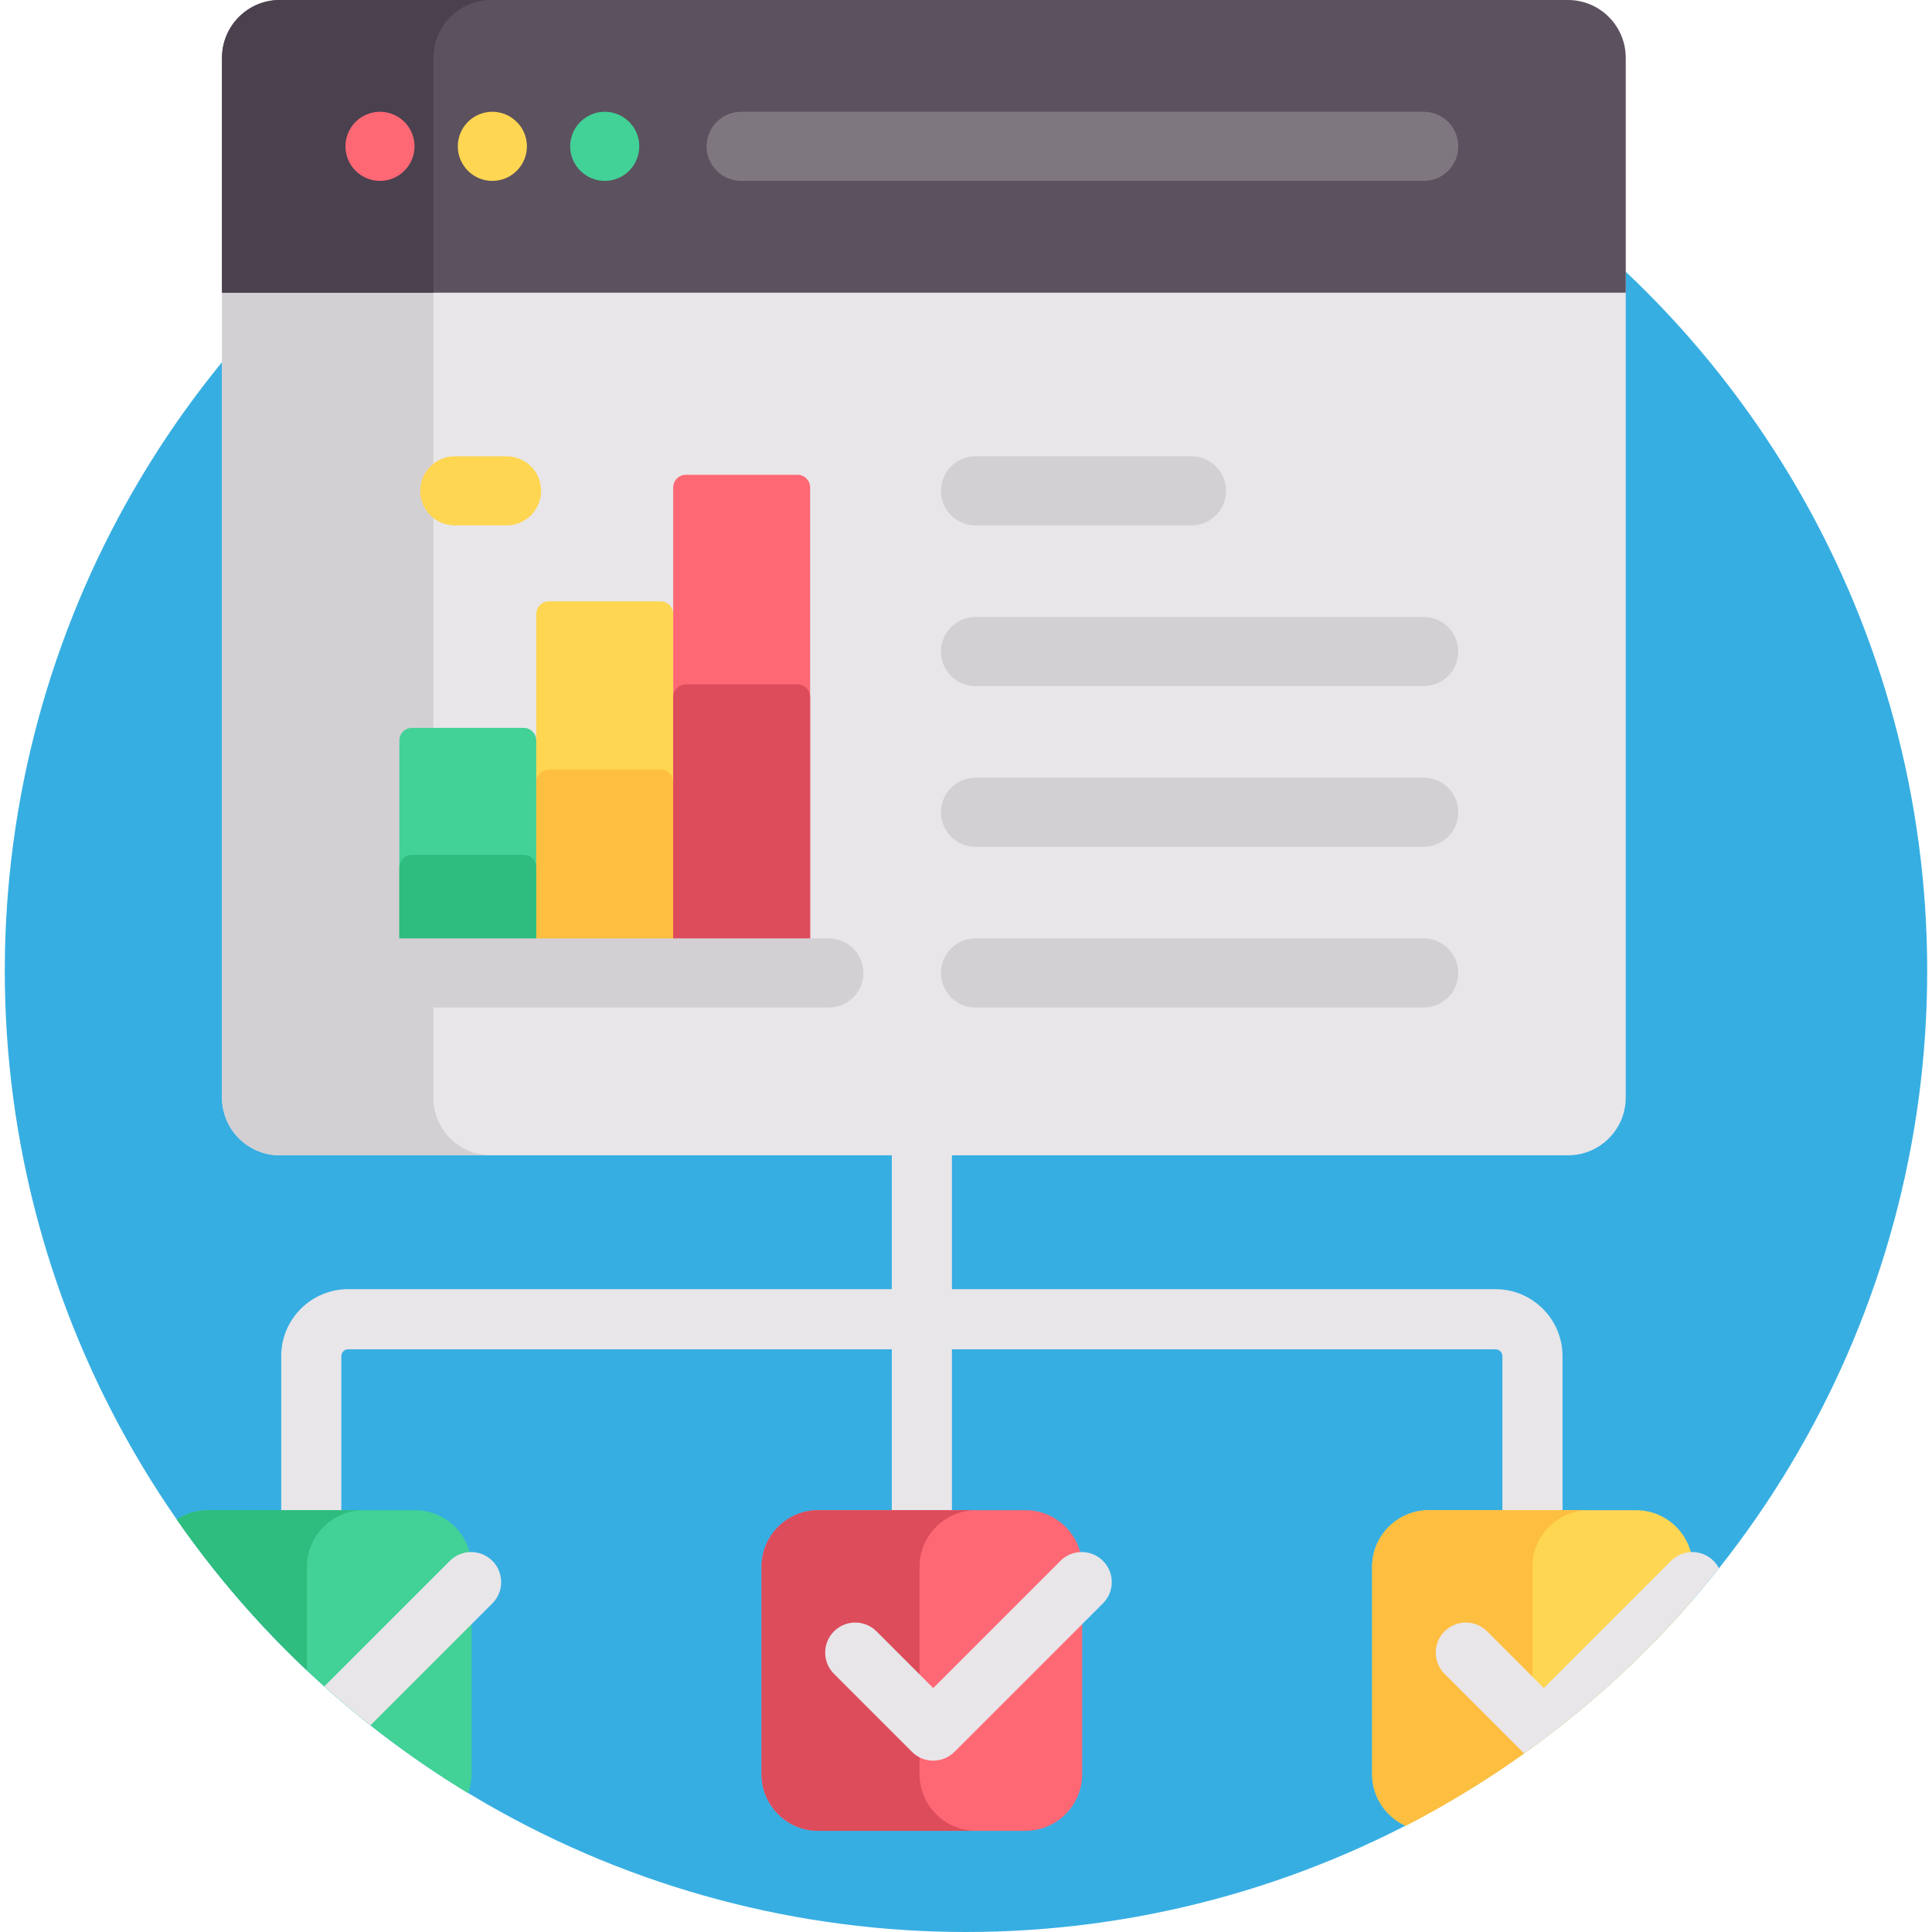 <?xml version="1.0" encoding="iso-8859-1"?>
<!-- Generator: Adobe Illustrator 19.0.0, SVG Export Plug-In . SVG Version: 6.00 Build 0)  -->
<svg version="1.1" id="Capa_1" xmlns="http://www.w3.org/2000/svg" xmlns:xlink="http://www.w3.org/1999/xlink" x="0px" y="0px"
	 viewBox="0 0 512 512" style="enable-background:new 0 0 512 512;" xml:space="preserve">
<circle style="fill:#37AEE2;" cx="256" cy="257.27" r="254.73"/>
<path style="fill:#E8E6E9;" d="M396.325,341.644H252.27v-42.639c0-4.4-3.567-7.967-7.967-7.967s-7.967,3.566-7.967,7.967v42.639
	H92.256c-9.777,0-17.732,7.954-17.732,17.732v40.84c0,4.4,3.567,7.967,7.967,7.967s7.967-3.566,7.967-7.967v-40.84
	c0-0.992,0.807-1.799,1.798-1.799h144.081v42.639c0,4.4,3.567,7.967,7.967,7.967s7.967-3.566,7.967-7.967v-42.639h144.054
	c1.006,0,1.824,0.818,1.824,1.825v40.814c0,4.4,3.567,7.967,7.967,7.967s7.967-3.566,7.967-7.967v-40.814
	C414.082,349.611,406.116,341.644,396.325,341.644z"/>
<path style="fill:#42D197;" d="M109.981,400.216H55.002c-3.01,0-5.81,0.909-8.162,2.454c20.365,29.241,46.692,54.019,77.238,72.548
	c0.57-1.575,0.896-3.264,0.896-5.03V415.21C124.975,406.964,118.227,400.216,109.981,400.216z"/>
<path style="fill:#2EBC7F;" d="M81.34,415.211c0-8.247,6.748-14.994,14.994-14.994H55.002c-3.01,0-5.811,0.909-8.162,2.454
	c10.103,14.506,21.676,27.909,34.5,40.001V415.211z"/>
<path style="fill:#FD6874;" d="M271.793,485.183h-54.979c-8.247,0-14.994-6.747-14.994-14.994V415.21
	c0-8.247,6.747-14.994,14.994-14.994h54.979c8.247,0,14.994,6.747,14.994,14.994v54.979
	C286.787,478.436,280.04,485.183,271.793,485.183z"/>
<path style="fill:#DD4C5B;" d="M243.688,470.189V415.21c0-8.247,6.747-14.994,14.994-14.994h-41.868
	c-8.247,0-14.994,6.747-14.994,14.994v54.979c0,8.247,6.747,14.994,14.994,14.994h41.868
	C250.436,485.183,243.688,478.436,243.688,470.189z"/>
<path style="fill:#FED652;" d="M448.599,423.987v-8.776c0-8.247-6.747-14.994-14.994-14.994h-54.979
	c-8.247,0-14.994,6.747-14.994,14.994v54.979c0,6.064,3.655,11.307,8.866,13.663C401.564,468.877,427.38,448.479,448.599,423.987z"
	/>
<path style="fill:#FEBE40;" d="M406.116,415.211c0-8.247,6.747-14.994,14.994-14.994h-42.484c-8.247,0-14.994,6.747-14.994,14.994
	v54.979c0,6.064,3.655,11.307,8.866,13.663c11.773-6.065,23.001-13.035,33.618-20.791V415.211z"/>
<g>
	<path style="fill:#E8E6E9;" d="M119.217,413.643l-33.268,33.268c3.966,3.559,8.04,7,12.225,10.308l32.309-32.309
		c3.111-3.112,3.111-8.155,0-11.267C127.372,410.533,122.328,410.533,119.217,413.643z"/>
	<path style="fill:#E8E6E9;" d="M247.315,466.592L247.315,466.592c-2.113,0-4.139-0.839-5.633-2.334l-20.668-20.669
		c-3.111-3.111-3.111-8.156,0-11.266s8.156-3.111,11.266,0.001l15.035,15.035l33.715-33.715c3.111-3.11,8.155-3.11,11.266,0
		c3.111,3.112,3.111,8.156,0,11.268l-39.348,39.348C251.454,465.753,249.428,466.592,247.315,466.592z"/>
	<path style="fill:#E8E6E9;" d="M455.543,415.6c-0.367-0.704-0.844-1.365-1.435-1.956c-3.111-3.11-8.156-3.11-11.267,0
		l-33.715,33.715l-15.034-15.035c-3.112-3.112-8.156-3.111-11.267-0.001c-3.111,3.111-3.111,8.156,0,11.266l20.667,20.669
		c0.141,0.141,0.291,0.27,0.441,0.4C423.345,450.786,440.721,434.254,455.543,415.6z"/>
	<path style="fill:#E8E6E9;" d="M415.516,2.442c-16.807,0-324.185,0-341.358,0c-8.462,0-15.322,6.86-15.322,15.322
		c0,14.28,0,262.026,0,273.089c0,8.462,6.86,15.322,15.322,15.322c40.242,0,304.398,0,341.358,0c8.462,0,15.322-6.86,15.322-15.322
		c0-11.892,0-249.503,0-273.089C430.838,9.302,423.978,2.442,415.516,2.442z"/>
</g>
<path style="fill:#D3D0D4;" d="M114.836,290.853c0-11.063,0-258.809,0-273.089c0-8.462,6.86-15.322,15.323-15.322
	c-30.323,0-51.808,0-56,0c-8.462,0-15.323,6.86-15.323,15.322c0,14.28,0,262.025,0,273.089c0,8.462,6.86,15.322,15.323,15.322
	c9.05,0,29.43,0,56,0C121.696,306.175,114.836,299.316,114.836,290.853z"/>
<path style="fill:#5C515E;" d="M430.838,15.322C430.838,6.86,423.978,0,415.516,0C312.046,0,177.71,0,74.158,0
	c-8.462,0-15.322,6.86-15.322,15.322c0,3.577,0,62.238,0,62.238l0,0l0,0h372.003C430.839,71.641,430.838,20.903,430.838,15.322z"/>
<path style="fill:#4A404E;" d="M130.18,0c-17.61,0-39.7,0-56.022,0c-8.462,0-15.323,6.86-15.323,15.322c0,3.577,0,62.238,0,62.238
	h56.022c0,0,0-58.661,0-62.238C114.857,6.86,121.717,0,130.18,0z"/>
<g>
	<path style="fill:#D3D0D4;" d="M315.755,139.238h-57.237c-5.058,0-9.158-4.099-9.158-9.158c0-5.058,4.1-9.158,9.158-9.158h57.237
		c5.058,0,9.158,4.099,9.158,9.158C324.912,135.139,320.812,139.238,315.755,139.238z"/>
	<path style="fill:#D3D0D4;" d="M377.301,181.825H258.518c-5.058,0-9.158-4.099-9.158-9.158c0-5.058,4.1-9.158,9.158-9.158h118.784
		c5.058,0,9.158,4.099,9.158,9.158C386.459,177.725,382.359,181.825,377.301,181.825z"/>
	<path style="fill:#D3D0D4;" d="M377.301,224.413H258.518c-5.058,0-9.158-4.099-9.158-9.158c0-5.058,4.1-9.158,9.158-9.158h118.784
		c5.058,0,9.158,4.099,9.158,9.158C386.459,220.313,382.359,224.413,377.301,224.413z"/>
	<path style="fill:#D3D0D4;" d="M377.301,267H258.518c-5.058,0-9.158-4.099-9.158-9.158s4.1-9.158,9.158-9.158h118.784
		c5.058,0,9.158,4.099,9.158,9.158C386.46,262.901,382.359,267,377.301,267z"/>
</g>
<path style="fill:#FED652;" d="M134.242,139.238h-13.729c-5.058,0-9.158-4.099-9.158-9.158c0-5.058,4.1-9.158,9.158-9.158h13.729
	c5.058,0,9.158,4.099,9.158,9.158C143.399,135.139,139.299,139.238,134.242,139.238z"/>
<path style="fill:#7E777F;" d="M377.301,47.938H196.414c-5.058,0-9.158-4.099-9.158-9.158s4.1-9.158,9.158-9.158h180.888
	c5.058,0,9.158,4.099,9.158,9.158S382.359,47.938,377.301,47.938z"/>
<path style="fill:#FD6874;" d="M100.7,47.939c-5.04,0-9.158-4.101-9.158-9.158c0-5.818,5.332-10.1,10.94-8.987
	c4.498,0.933,7.375,4.796,7.375,8.987C109.857,43.708,105.863,47.939,100.7,47.939z"/>
<path style="fill:#FED652;" d="M130.48,47.939c-5.173,0-9.158-4.218-9.158-9.158c0-4.277,2.963-8.074,7.363-8.987
	c5.58-1.121,10.952,3.161,10.952,8.987C139.637,43.873,135.482,47.939,130.48,47.939z"/>
<g>
	<path style="fill:#42D197;" d="M160.261,47.939c-4.989,0-9.158-4.061-9.158-9.158c0-5.876,5.427-10.1,10.94-8.987
		c4.369,0.907,7.375,4.646,7.375,8.987C169.418,43.779,165.364,47.939,160.261,47.939z"/>
	<path style="fill:#42D197;" d="M105.83,259.954h36.287v-63.708c0-1.854-1.503-3.357-3.357-3.357h-29.572
		c-1.854,0-3.357,1.503-3.357,3.357v63.708H105.83z"/>
</g>
<path style="fill:#FED652;" d="M145.475,159.355c-1.854,0-3.357,1.503-3.357,3.357v30.175v67.066h36.287v-97.241
	c0-1.854-1.503-3.357-3.357-3.357L145.475,159.355L145.475,159.355z"/>
<path style="fill:#FD6874;" d="M178.404,129.18v130.774h36.287V129.18c0-1.854-1.503-3.357-3.357-3.357h-29.572
	C179.907,125.823,178.404,127.326,178.404,129.18z"/>
<path style="fill:#FEBE40;" d="M178.404,259.954v-52.645c0-1.854-1.503-3.357-3.358-3.357h-29.572c-1.854,0-3.357,1.503-3.357,3.357
	v52.645H178.404z"/>
<path style="fill:#DD4C5B;" d="M214.691,259.954v-75.226c0-1.854-1.504-3.357-3.358-3.357h-29.572c-1.854,0-3.357,1.503-3.357,3.357
	v75.226H214.691z"/>
<path style="fill:#2EBC7F;" d="M142.117,259.954V229.89c0-1.854-1.503-3.357-3.357-3.357h-29.572c-1.855,0-3.358,1.503-3.358,3.357
	v30.063h36.287V259.954z"/>
<path style="fill:#D3D0D4;" d="M219.652,267H100.869c-5.058,0-9.158-4.099-9.158-9.158s4.1-9.158,9.158-9.158h118.784
	c5.058,0,9.158,4.099,9.158,9.158C228.811,262.901,224.71,267,219.652,267z"/>
<g>
</g>
<g>
</g>
<g>
</g>
<g>
</g>
<g>
</g>
<g>
</g>
<g>
</g>
<g>
</g>
<g>
</g>
<g>
</g>
<g>
</g>
<g>
</g>
<g>
</g>
<g>
</g>
<g>
</g>
</svg>
